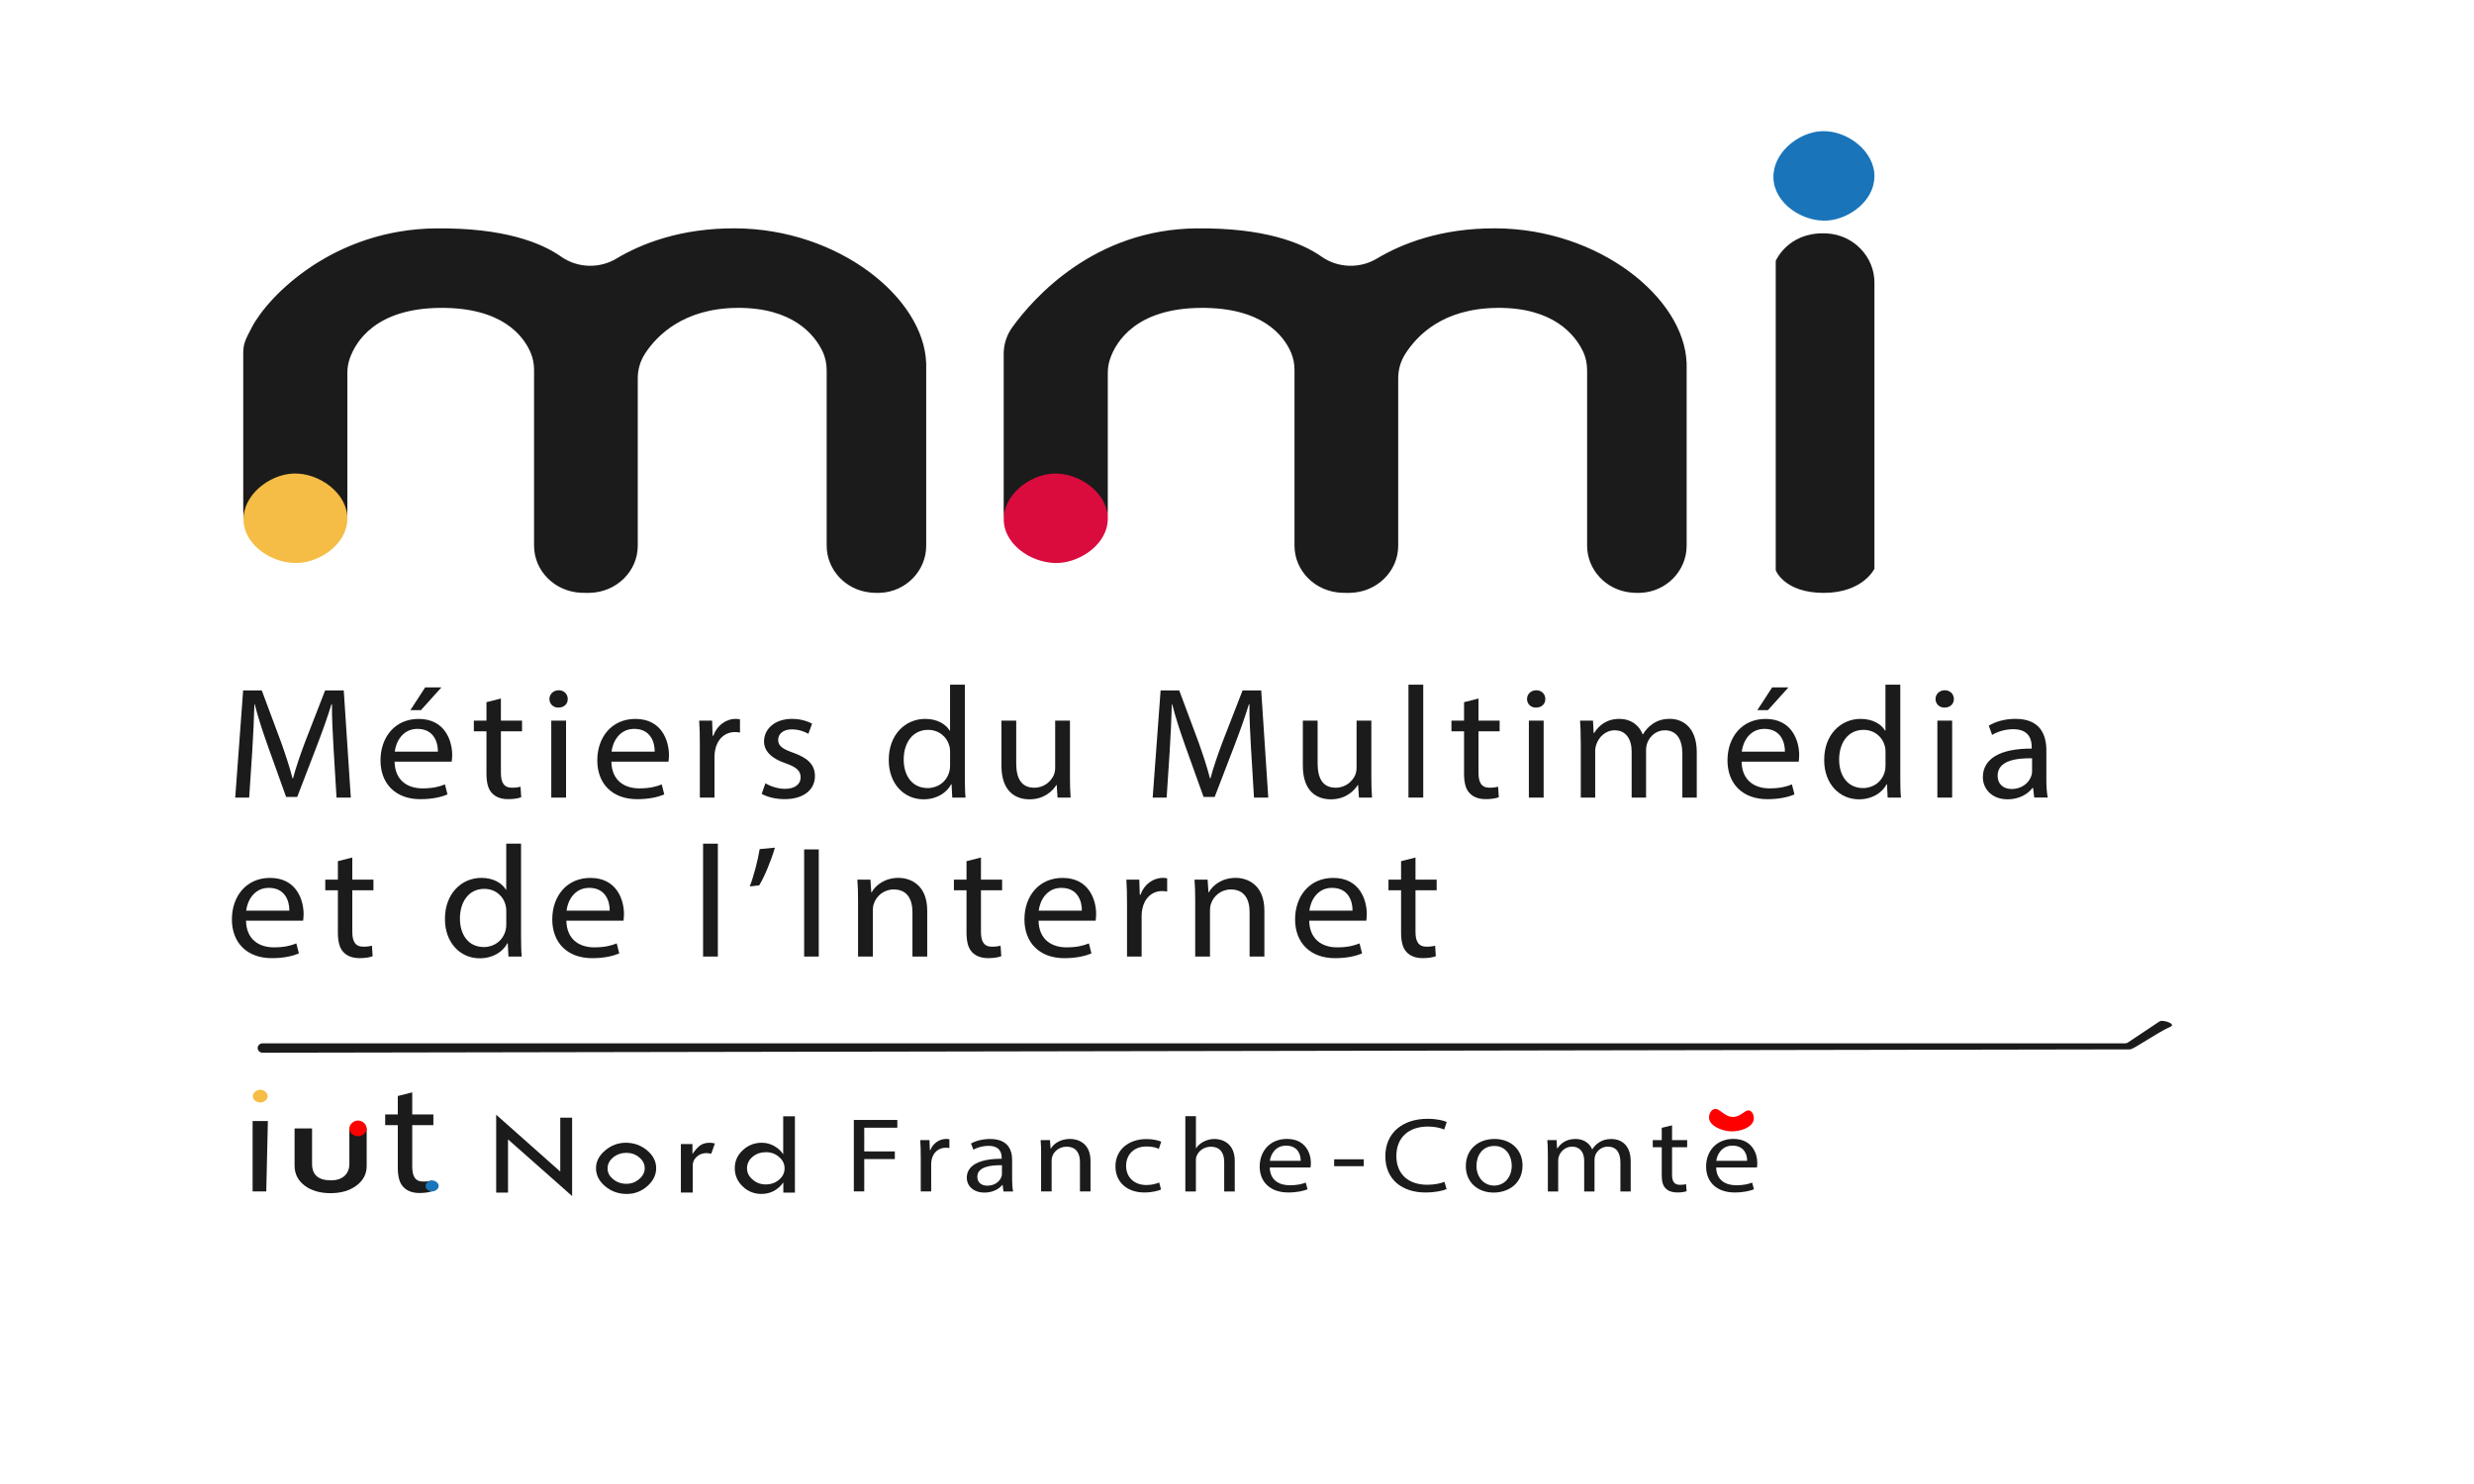 <svg width="75" height="45" viewBox="0 0 75 45" fill="none" xmlns="http://www.w3.org/2000/svg">
<path d="M25.884 33.961H27.203V34.196H26.2V34.915H27.127V35.147H26.2V36.127H25.884V33.961Z" fill="#1B1B1B"/>
<path d="M27.912 35.057C27.912 34.874 27.909 34.717 27.897 34.572H28.177L28.189 34.877H28.203C28.283 34.668 28.476 34.536 28.691 34.536C28.727 34.536 28.753 34.54 28.781 34.546V34.812C28.748 34.806 28.716 34.803 28.672 34.803C28.447 34.803 28.287 34.954 28.243 35.166C28.236 35.205 28.229 35.249 28.229 35.298V36.127H27.913V35.056L27.912 35.057Z" fill="#1B1B1B"/>
<path d="M30.42 36.128L30.395 35.932H30.384C30.285 36.054 30.096 36.163 29.846 36.163C29.49 36.163 29.308 35.942 29.308 35.717C29.308 35.34 29.686 35.135 30.366 35.138V35.106C30.366 34.978 30.326 34.746 29.966 34.746C29.803 34.746 29.632 34.791 29.509 34.862L29.436 34.676C29.581 34.592 29.792 34.538 30.014 34.538C30.551 34.538 30.683 34.862 30.683 35.174V35.756C30.683 35.891 30.69 36.022 30.712 36.129H30.421L30.42 36.128ZM30.373 35.334C30.024 35.327 29.628 35.382 29.628 35.684C29.628 35.867 29.766 35.954 29.93 35.954C30.159 35.954 30.304 35.825 30.355 35.693C30.367 35.665 30.374 35.633 30.374 35.604V35.334H30.373Z" fill="#1B1B1B"/>
<path d="M31.562 34.993C31.562 34.832 31.558 34.7 31.547 34.572H31.831L31.849 34.829H31.856C31.943 34.681 32.147 34.536 32.438 34.536C32.681 34.536 33.059 34.665 33.059 35.199V36.127H32.739V35.231C32.739 34.98 32.633 34.772 32.331 34.772C32.121 34.772 31.957 34.903 31.902 35.061C31.888 35.096 31.881 35.144 31.881 35.193V36.128H31.561V34.993H31.562Z" fill="#1B1B1B"/>
<path d="M35.197 36.07C35.113 36.109 34.928 36.16 34.691 36.16C34.16 36.16 33.815 35.842 33.815 35.366C33.815 34.89 34.185 34.54 34.76 34.54C34.949 34.54 35.116 34.581 35.203 34.62L35.13 34.838C35.054 34.8 34.934 34.765 34.76 34.765C34.356 34.765 34.138 35.029 34.138 35.353C34.138 35.713 34.4 35.934 34.749 35.934C34.931 35.934 35.051 35.893 35.142 35.858L35.197 36.07V36.07Z" fill="#1B1B1B"/>
<path d="M35.934 33.846H36.255V34.817H36.262C36.313 34.737 36.392 34.666 36.491 34.617C36.585 34.569 36.698 34.537 36.818 34.537C37.054 34.537 37.432 34.666 37.432 35.203V36.129H37.112V35.236C37.112 34.984 37.007 34.773 36.705 34.773C36.498 34.773 36.334 34.901 36.276 35.055C36.257 35.094 36.254 35.136 36.254 35.191V36.129H35.934V33.847L35.934 33.846Z" fill="#1B1B1B"/>
<path d="M38.493 35.401C38.5 35.784 38.777 35.941 39.096 35.941C39.325 35.941 39.464 35.906 39.584 35.861L39.639 36.063C39.526 36.108 39.333 36.16 39.053 36.16C38.511 36.16 38.188 35.844 38.188 35.375C38.188 34.907 38.5 34.536 39.013 34.536C39.587 34.536 39.74 34.983 39.74 35.269C39.74 35.327 39.733 35.372 39.728 35.401H38.492L38.493 35.401ZM39.431 35.199C39.435 35.019 39.348 34.74 38.987 34.74C38.664 34.74 38.522 35.004 38.497 35.199H39.431Z" fill="#1B1B1B"/>
<path d="M41.343 35.154V35.363H40.445V35.154H41.343Z" fill="#1B1B1B"/>
<path d="M43.855 36.057C43.739 36.109 43.506 36.16 43.208 36.16C42.517 36.16 41.997 35.774 41.997 35.064C41.997 34.354 42.517 33.926 43.277 33.926C43.582 33.926 43.774 33.984 43.858 34.023L43.782 34.251C43.661 34.2 43.491 34.161 43.287 34.161C42.713 34.161 42.331 34.486 42.331 35.055C42.331 35.586 42.676 35.926 43.272 35.926C43.465 35.926 43.661 35.891 43.788 35.837L43.854 36.058L43.855 36.057Z" fill="#1B1B1B"/>
<path d="M46.156 35.337C46.156 35.912 45.705 36.163 45.28 36.163C44.804 36.163 44.437 35.855 44.437 35.363C44.437 34.842 44.822 34.537 45.309 34.537C45.797 34.537 46.156 34.862 46.156 35.337ZM44.76 35.353C44.76 35.694 44.982 35.951 45.295 35.951C45.607 35.951 45.829 35.697 45.829 35.347C45.829 35.084 45.68 34.749 45.302 34.749C44.923 34.749 44.76 35.058 44.76 35.353Z" fill="#1B1B1B"/>
<path d="M46.923 34.993C46.923 34.832 46.919 34.7 46.908 34.572H47.188L47.203 34.823H47.214C47.313 34.675 47.476 34.537 47.767 34.537C48.007 34.537 48.189 34.666 48.265 34.849H48.272C48.327 34.762 48.395 34.695 48.468 34.647C48.574 34.576 48.69 34.538 48.858 34.538C49.09 34.538 49.435 34.673 49.435 35.213V36.129H49.123V35.248C49.123 34.95 48.999 34.77 48.741 34.77C48.559 34.77 48.417 34.889 48.363 35.027C48.348 35.065 48.338 35.116 48.338 35.168V36.129H48.025V35.197C48.025 34.949 47.902 34.77 47.658 34.77C47.458 34.77 47.313 34.911 47.262 35.052C47.244 35.093 47.237 35.142 47.237 35.19V36.129H46.924V34.994L46.923 34.993Z" fill="#1B1B1B"/>
<path d="M50.689 34.125V34.572H51.147V34.788H50.689V35.627C50.689 35.819 50.751 35.928 50.929 35.928C51.013 35.928 51.074 35.919 51.114 35.909L51.129 36.121C51.067 36.144 50.969 36.16 50.845 36.16C50.697 36.16 50.577 36.119 50.5 36.041C50.409 35.957 50.376 35.819 50.376 35.636V34.788H50.104V34.572H50.376V34.199L50.689 34.125Z" fill="#1B1B1B"/>
<path d="M52.026 35.401C52.033 35.784 52.31 35.941 52.63 35.941C52.859 35.941 52.997 35.906 53.117 35.861L53.172 36.063C53.059 36.108 52.866 36.16 52.586 36.16C52.045 36.16 51.721 35.844 51.721 35.375C51.721 34.907 52.033 34.536 52.546 34.536C53.12 34.536 53.273 34.983 53.273 35.269C53.273 35.327 53.266 35.372 53.262 35.401H52.026L52.026 35.401ZM52.965 35.199C52.968 35.019 52.881 34.74 52.521 34.74C52.197 34.74 52.055 35.004 52.03 35.199H52.965Z" fill="#1B1B1B"/>
<path d="M7.959 31.638H64.424C64.455 31.638 64.484 31.629 64.509 31.612L65.455 30.981C65.473 30.97 65.492 30.962 65.513 30.957C65.617 30.94 66.001 31.053 65.775 31.146C65.486 31.265 64.778 31.746 64.616 31.81C64.598 31.817 64.579 31.821 64.56 31.821L7.96 31.922C7.878 31.922 7.811 31.858 7.811 31.78C7.811 31.701 7.878 31.638 7.96 31.638H7.959Z" fill="#1B1B1B"/>
<path d="M10.115 22.759C10.09 22.305 10.059 21.76 10.064 21.356H10.048C9.931 21.737 9.788 22.142 9.616 22.59L9.01 24.167H8.674L8.119 22.619C7.956 22.161 7.819 21.741 7.723 21.356H7.712C7.702 21.761 7.676 22.306 7.646 22.793L7.554 24.186H7.131L7.371 20.936H7.936L8.522 22.508C8.664 22.908 8.781 23.265 8.868 23.602H8.883C8.97 23.274 9.092 22.918 9.245 22.508L9.856 20.936H10.421L10.635 24.186H10.202L10.116 22.759L10.115 22.759Z" fill="#1B1B1B"/>
<path d="M11.962 23.096C11.973 23.67 12.359 23.906 12.807 23.906C13.128 23.906 13.321 23.853 13.489 23.786L13.566 24.09C13.408 24.157 13.138 24.234 12.746 24.234C11.988 24.234 11.535 23.762 11.535 23.058C11.535 22.354 11.972 21.8 12.691 21.8C13.495 21.8 13.709 22.47 13.709 22.899C13.709 22.986 13.698 23.053 13.693 23.097H11.962V23.096ZM13.275 22.792C13.28 22.522 13.158 22.102 12.655 22.102C12.202 22.102 12.003 22.497 11.967 22.792H13.275ZM13.382 20.844L12.761 21.534H12.441L12.889 20.844H13.382Z" fill="#1B1B1B"/>
<path d="M15.185 21.182V21.852H15.826V22.175H15.185V23.433C15.185 23.722 15.271 23.886 15.521 23.886C15.638 23.886 15.724 23.871 15.78 23.857L15.801 24.175C15.714 24.209 15.577 24.233 15.404 24.233C15.195 24.233 15.027 24.17 14.92 24.055C14.793 23.93 14.747 23.722 14.747 23.448V22.175H14.365V21.852H14.747V21.293L15.185 21.182Z" fill="#1B1B1B"/>
<path d="M17.211 21.196C17.215 21.341 17.104 21.457 16.925 21.457C16.767 21.457 16.656 21.341 16.656 21.196C16.656 21.052 16.773 20.931 16.936 20.931C17.099 20.931 17.211 21.047 17.211 21.196ZM16.712 24.185V21.852H17.16V24.185H16.712Z" fill="#1B1B1B"/>
<path d="M18.534 23.096C18.545 23.67 18.931 23.906 19.379 23.906C19.7 23.906 19.893 23.853 20.061 23.786L20.137 24.09C19.979 24.157 19.71 24.234 19.318 24.234C18.559 24.234 18.107 23.762 18.107 23.058C18.107 22.354 18.544 21.8 19.262 21.8C20.066 21.8 20.28 22.47 20.28 22.899C20.28 22.986 20.27 23.053 20.265 23.097H18.534V23.096ZM19.847 22.792C19.852 22.522 19.73 22.102 19.227 22.102C18.774 22.102 18.575 22.497 18.539 22.792H19.847Z" fill="#1B1B1B"/>
<path d="M21.216 22.58C21.216 22.305 21.212 22.069 21.196 21.852H21.588L21.603 22.31H21.624C21.735 21.997 22.006 21.799 22.306 21.799C22.356 21.799 22.392 21.804 22.433 21.814V22.214C22.387 22.205 22.341 22.199 22.28 22.199C21.965 22.199 21.741 22.426 21.68 22.744C21.669 22.802 21.66 22.87 21.66 22.942V24.186H21.216V22.58V22.58Z" fill="#1B1B1B"/>
<path d="M23.202 23.752C23.334 23.833 23.569 23.92 23.793 23.92C24.119 23.92 24.271 23.766 24.271 23.573C24.271 23.371 24.144 23.26 23.813 23.144C23.37 22.995 23.162 22.763 23.162 22.484C23.162 22.108 23.483 21.799 24.012 21.799C24.261 21.799 24.48 21.867 24.618 21.944L24.506 22.252C24.409 22.195 24.231 22.117 24.002 22.117C23.737 22.117 23.59 22.262 23.59 22.435C23.59 22.628 23.737 22.715 24.058 22.83C24.486 22.984 24.705 23.187 24.705 23.534C24.705 23.944 24.369 24.233 23.784 24.233C23.514 24.233 23.265 24.17 23.091 24.073L23.204 23.751L23.202 23.752Z" fill="#1B1B1B"/>
<path d="M29.25 20.762V23.583C29.25 23.79 29.255 24.026 29.27 24.185H28.868L28.847 23.78H28.837C28.699 24.041 28.399 24.238 27.997 24.238C27.401 24.238 26.943 23.761 26.943 23.052C26.938 22.276 27.447 21.799 28.047 21.799C28.424 21.799 28.679 21.968 28.79 22.156H28.801V20.762H29.249H29.25ZM28.802 22.802C28.802 22.749 28.797 22.677 28.781 22.624C28.715 22.354 28.471 22.132 28.134 22.132C27.671 22.132 27.396 22.518 27.396 23.034C27.396 23.506 27.641 23.897 28.125 23.897C28.425 23.897 28.7 23.709 28.781 23.391C28.797 23.333 28.802 23.275 28.802 23.207V22.802Z" fill="#1B1B1B"/>
<path d="M32.436 23.549C32.436 23.79 32.441 24.003 32.456 24.185H32.06L32.034 23.804H32.024C31.907 23.992 31.648 24.238 31.209 24.238C30.823 24.238 30.359 24.036 30.359 23.216V21.851H30.807V23.143C30.807 23.587 30.95 23.886 31.357 23.886C31.657 23.886 31.866 23.689 31.947 23.5C31.973 23.437 31.988 23.36 31.988 23.283V21.851H32.436V23.549V23.549Z" fill="#1B1B1B"/>
<path d="M37.928 22.759C37.903 22.305 37.872 21.76 37.877 21.356H37.861C37.744 21.737 37.601 22.142 37.429 22.59L36.823 24.167H36.487L35.932 22.619C35.769 22.161 35.632 21.741 35.536 21.356H35.525C35.514 21.761 35.489 22.306 35.459 22.793L35.367 24.186H34.944L35.184 20.936H35.749L36.335 22.508C36.477 22.908 36.594 23.265 36.681 23.602H36.696C36.783 23.274 36.905 22.918 37.058 22.508L37.669 20.936H38.234L38.448 24.186H38.015L37.929 22.759L37.928 22.759Z" fill="#1B1B1B"/>
<path d="M41.573 23.549C41.573 23.79 41.578 24.003 41.593 24.185H41.197L41.171 23.804H41.161C41.044 23.992 40.785 24.238 40.346 24.238C39.959 24.238 39.496 24.036 39.496 23.216V21.851H39.944V23.143C39.944 23.587 40.087 23.886 40.494 23.886C40.794 23.886 41.003 23.689 41.084 23.5C41.11 23.437 41.125 23.36 41.125 23.283V21.851H41.573V23.549V23.549Z" fill="#1B1B1B"/>
<path d="M42.698 20.762H43.146V24.185H42.698V20.762Z" fill="#1B1B1B"/>
<path d="M44.821 21.182V21.852H45.462V22.175H44.821V23.433C44.821 23.722 44.907 23.886 45.156 23.886C45.274 23.886 45.36 23.871 45.416 23.857L45.437 24.175C45.35 24.209 45.212 24.233 45.04 24.233C44.831 24.233 44.663 24.17 44.556 24.055C44.429 23.93 44.383 23.722 44.383 23.448V22.175H44.001V21.852H44.383V21.293L44.82 21.182H44.821Z" fill="#1B1B1B"/>
<path d="M46.846 21.196C46.851 21.341 46.74 21.457 46.561 21.457C46.403 21.457 46.292 21.341 46.292 21.196C46.292 21.052 46.409 20.931 46.572 20.931C46.735 20.931 46.847 21.047 46.847 21.196H46.846ZM46.348 24.185V21.852H46.796V24.185H46.348Z" fill="#1B1B1B"/>
<path d="M47.92 22.483C47.92 22.242 47.915 22.045 47.9 21.852H48.292L48.312 22.228H48.327C48.465 22.006 48.694 21.799 49.101 21.799C49.438 21.799 49.692 21.992 49.798 22.266H49.808C49.885 22.136 49.981 22.035 50.084 21.962C50.231 21.857 50.394 21.798 50.629 21.798C50.954 21.798 51.438 22 51.438 22.811V24.185H51.001V22.864C51.001 22.415 50.828 22.145 50.466 22.145C50.212 22.145 50.013 22.323 49.937 22.531C49.916 22.588 49.901 22.666 49.901 22.743V24.185H49.464V22.787C49.464 22.416 49.291 22.145 48.95 22.145C48.669 22.145 48.466 22.357 48.395 22.57C48.37 22.633 48.359 22.705 48.359 22.777V24.185H47.922V22.483H47.92Z" fill="#1B1B1B"/>
<path d="M52.797 23.096C52.807 23.67 53.194 23.906 53.642 23.906C53.962 23.906 54.156 23.853 54.323 23.786L54.4 24.09C54.242 24.157 53.972 24.234 53.58 24.234C52.822 24.234 52.369 23.762 52.369 23.058C52.369 22.354 52.807 21.8 53.525 21.8C54.329 21.8 54.543 22.47 54.543 22.899C54.543 22.986 54.533 23.053 54.528 23.097H52.797V23.096ZM54.11 22.792C54.115 22.522 53.993 22.102 53.489 22.102C53.036 22.102 52.837 22.497 52.802 22.792H54.11ZM54.217 20.844L53.596 21.534H53.275L53.723 20.844H54.217Z" fill="#1B1B1B"/>
<path d="M57.608 20.762V23.583C57.608 23.79 57.612 24.026 57.628 24.185H57.225L57.205 23.78H57.195C57.057 24.041 56.757 24.238 56.355 24.238C55.759 24.238 55.301 23.761 55.301 23.052C55.296 22.276 55.805 21.799 56.405 21.799C56.782 21.799 57.037 21.968 57.148 22.156H57.158V20.762H57.606H57.608ZM57.16 22.802C57.16 22.749 57.155 22.677 57.139 22.624C57.073 22.354 56.829 22.132 56.492 22.132C56.029 22.132 55.754 22.518 55.754 23.034C55.754 23.506 55.999 23.897 56.483 23.897C56.783 23.897 57.058 23.709 57.139 23.391C57.155 23.333 57.16 23.275 57.16 23.207V22.802Z" fill="#1B1B1B"/>
<path d="M59.231 21.196C59.236 21.341 59.124 21.457 58.946 21.457C58.788 21.457 58.676 21.341 58.676 21.196C58.676 21.052 58.793 20.931 58.956 20.931C59.119 20.931 59.232 21.047 59.232 21.196H59.231ZM58.732 24.185V21.852H59.18V24.185H58.732Z" fill="#1B1B1B"/>
<path d="M61.669 24.185L61.633 23.891H61.618C61.48 24.075 61.215 24.238 60.864 24.238C60.366 24.238 60.111 23.905 60.111 23.568C60.111 23.004 60.64 22.695 61.592 22.7V22.652C61.592 22.459 61.536 22.112 61.033 22.112C60.804 22.112 60.564 22.179 60.392 22.285L60.29 22.005C60.493 21.88 60.788 21.798 61.099 21.798C61.853 21.798 62.036 22.284 62.036 22.752V23.625C62.036 23.827 62.046 24.025 62.077 24.184H61.67L61.669 24.185ZM61.603 22.994C61.114 22.985 60.559 23.067 60.559 23.52C60.559 23.794 60.752 23.925 60.982 23.925C61.303 23.925 61.507 23.732 61.578 23.535C61.593 23.491 61.603 23.443 61.603 23.399V22.994Z" fill="#1B1B1B"/>
<path d="M7.458 27.917C7.468 28.491 7.855 28.727 8.303 28.727C8.624 28.727 8.817 28.674 8.984 28.607L9.061 28.911C8.903 28.978 8.633 29.055 8.242 29.055C7.483 29.055 7.03 28.582 7.03 27.879C7.03 27.175 7.468 26.621 8.186 26.621C8.99 26.621 9.204 27.291 9.204 27.72C9.204 27.807 9.194 27.874 9.189 27.918H7.458V27.917ZM8.771 27.613C8.776 27.343 8.654 26.923 8.15 26.923C7.697 26.923 7.499 27.318 7.463 27.613H8.771Z" fill="#1B1B1B"/>
<path d="M10.68 26.003V26.673H11.321V26.996H10.68V28.254C10.68 28.543 10.767 28.707 11.016 28.707C11.133 28.707 11.22 28.692 11.276 28.678L11.296 28.996C11.21 29.03 11.072 29.054 10.899 29.054C10.691 29.054 10.523 28.991 10.416 28.876C10.289 28.751 10.243 28.543 10.243 28.268V26.996H9.861V26.673H10.243V26.114L10.68 26.003Z" fill="#1B1B1B"/>
<path d="M15.796 25.583V28.404C15.796 28.611 15.801 28.847 15.816 29.006H15.414L15.393 28.601H15.383C15.245 28.862 14.945 29.059 14.543 29.059C13.948 29.059 13.489 28.582 13.489 27.873C13.484 27.097 13.993 26.62 14.594 26.62C14.97 26.62 15.225 26.789 15.336 26.977H15.347V25.583H15.795H15.796ZM15.348 27.623C15.348 27.57 15.343 27.498 15.327 27.445C15.261 27.175 15.017 26.953 14.681 26.953C14.217 26.953 13.943 27.339 13.943 27.855C13.943 28.327 14.187 28.718 14.671 28.718C14.971 28.718 15.246 28.53 15.327 28.212C15.343 28.154 15.348 28.096 15.348 28.028V27.623Z" fill="#1B1B1B"/>
<path d="M17.17 27.917C17.18 28.491 17.567 28.727 18.015 28.727C18.335 28.727 18.529 28.674 18.696 28.607L18.773 28.911C18.615 28.978 18.345 29.055 17.953 29.055C17.195 29.055 16.742 28.582 16.742 27.879C16.742 27.175 17.18 26.621 17.898 26.621C18.702 26.621 18.916 27.291 18.916 27.72C18.916 27.807 18.906 27.874 18.901 27.918H17.17V27.917ZM18.483 27.613C18.488 27.343 18.366 26.923 17.862 26.923C17.409 26.923 17.21 27.318 17.175 27.613H18.483Z" fill="#1B1B1B"/>
<path d="M21.314 25.583H21.762V29.006H21.314V25.583Z" fill="#1B1B1B"/>
<path d="M23.492 25.704C23.375 26.109 23.157 26.625 23.014 26.847L22.729 26.88C22.841 26.596 22.974 26.094 23.03 25.747L23.493 25.704H23.492Z" fill="#1B1B1B"/>
<path d="M24.821 25.757V29.006H24.378V25.757H24.821Z" fill="#1B1B1B"/>
<path d="M26.012 27.304C26.012 27.063 26.007 26.866 25.991 26.673H26.388L26.413 27.059H26.424C26.546 26.837 26.831 26.62 27.238 26.62C27.58 26.62 28.109 26.813 28.109 27.613V29.006H27.661V27.661C27.661 27.285 27.514 26.971 27.091 26.971C26.796 26.971 26.567 27.169 26.491 27.405C26.47 27.458 26.46 27.531 26.46 27.603V29.006H26.012V27.304V27.304Z" fill="#1B1B1B"/>
<path d="M29.738 26.003V26.673H30.379V26.996H29.738V28.254C29.738 28.543 29.824 28.707 30.073 28.707C30.191 28.707 30.277 28.692 30.333 28.678L30.354 28.996C30.267 29.03 30.13 29.054 29.957 29.054C29.748 29.054 29.58 28.991 29.473 28.876C29.346 28.751 29.3 28.543 29.3 28.268V26.996H28.918V26.673H29.3V26.114L29.738 26.003Z" fill="#1B1B1B"/>
<path d="M31.484 27.917C31.495 28.491 31.881 28.727 32.329 28.727C32.65 28.727 32.843 28.674 33.011 28.607L33.087 28.911C32.929 28.978 32.66 29.055 32.268 29.055C31.509 29.055 31.056 28.582 31.056 27.879C31.056 27.175 31.494 26.621 32.212 26.621C33.016 26.621 33.23 27.291 33.23 27.72C33.23 27.807 33.22 27.874 33.215 27.918H31.484V27.917ZM32.797 27.613C32.802 27.343 32.68 26.923 32.176 26.923C31.724 26.923 31.525 27.318 31.489 27.613H32.797Z" fill="#1B1B1B"/>
<path d="M34.166 27.401C34.166 27.126 34.161 26.89 34.146 26.673H34.538L34.553 27.131H34.574C34.685 26.817 34.956 26.62 35.255 26.62C35.306 26.62 35.342 26.625 35.383 26.635V27.035C35.337 27.026 35.291 27.02 35.23 27.02C34.915 27.02 34.691 27.247 34.63 27.565C34.619 27.623 34.609 27.691 34.609 27.763V29.007H34.166V27.401V27.401Z" fill="#1B1B1B"/>
<path d="M36.233 27.304C36.233 27.063 36.228 26.866 36.212 26.673H36.609L36.635 27.059H36.645C36.767 26.837 37.052 26.62 37.46 26.62C37.801 26.62 38.33 26.813 38.33 27.613V29.006H37.882V27.661C37.882 27.285 37.735 26.971 37.312 26.971C37.017 26.971 36.788 27.169 36.712 27.405C36.691 27.458 36.681 27.531 36.681 27.603V29.006H36.233V27.304V27.304Z" fill="#1B1B1B"/>
<path d="M39.689 27.917C39.7 28.491 40.086 28.727 40.534 28.727C40.855 28.727 41.048 28.674 41.215 28.607L41.292 28.911C41.134 28.978 40.864 29.055 40.473 29.055C39.714 29.055 39.261 28.582 39.261 27.879C39.261 27.175 39.699 26.621 40.417 26.621C41.221 26.621 41.435 27.291 41.435 27.72C41.435 27.807 41.425 27.874 41.42 27.918H39.689V27.917ZM41.002 27.613C41.007 27.343 40.885 26.923 40.381 26.923C39.928 26.923 39.73 27.318 39.694 27.613H41.002Z" fill="#1B1B1B"/>
<path d="M42.911 26.003V26.673H43.553V26.996H42.911V28.254C42.911 28.543 42.998 28.707 43.247 28.707C43.364 28.707 43.451 28.692 43.507 28.678L43.527 28.996C43.441 29.03 43.303 29.054 43.13 29.054C42.922 29.054 42.754 28.991 42.647 28.876C42.52 28.751 42.474 28.543 42.474 28.268V26.996H42.092V26.673H42.474V26.114L42.911 26.003Z" fill="#1B1B1B"/>
<path d="M55.231 3.978C55.992 3.946 56.839 4.579 56.824 5.366C56.809 6.09 56.071 6.634 55.418 6.686C54.674 6.747 53.791 6.19 53.762 5.399C53.735 4.64 54.51 4.008 55.231 3.977V3.978Z" fill="#1974BA"/>
<path d="M56.824 8.567V17.245C56.824 17.245 56.481 17.978 55.285 17.978C54.088 17.978 53.832 17.294 53.832 17.294V7.911C53.832 7.911 54.19 7.059 55.292 7.075C55.323 7.075 55.353 7.076 55.383 7.078C56.198 7.124 56.824 7.789 56.824 8.567V8.567Z" fill="#1B1B1B"/>
<path d="M51.131 11.007V16.551C51.131 17.306 50.515 17.95 49.723 17.977C49.693 17.978 49.663 17.978 49.631 17.978C49.562 17.978 49.496 17.974 49.432 17.967C48.678 17.889 48.114 17.27 48.114 16.548V11.228C48.114 11.026 48.072 10.826 47.983 10.643C47.741 10.148 47.086 9.324 45.404 9.336C43.722 9.348 42.956 10.188 42.609 10.719C42.463 10.944 42.387 11.204 42.387 11.468V16.549C42.387 17.322 41.742 17.959 40.931 17.977C40.893 17.978 40.855 17.978 40.815 17.978C40.77 17.978 40.725 17.976 40.682 17.975C39.878 17.949 39.243 17.314 39.243 16.547V11.217C39.243 11.033 39.208 10.85 39.134 10.68C38.913 10.176 38.266 9.323 36.407 9.336C34.428 9.349 33.829 10.371 33.653 10.88C33.605 11.019 33.583 11.165 33.583 11.311V15.479C33.583 16.273 32.902 16.916 32.068 16.908L31.909 16.906C31.088 16.898 30.427 16.261 30.427 15.477V10.73C30.427 10.441 30.518 10.159 30.69 9.921C31.335 9.03 33.172 6.952 36.28 6.925C38.318 6.907 39.45 7.351 40.068 7.785C40.56 8.13 41.224 8.151 41.74 7.841C42.487 7.394 43.678 6.915 45.349 6.924C48.474 6.942 51.057 9.027 51.13 11.007H51.131Z" fill="#1B1B1B"/>
<path d="M28.078 11.007V16.551C28.078 17.306 27.463 17.95 26.671 17.977C26.64 17.978 26.61 17.978 26.578 17.978C26.51 17.978 26.443 17.974 26.379 17.967C25.626 17.889 25.061 17.27 25.061 16.548V11.228C25.061 11.026 25.019 10.826 24.93 10.643C24.688 10.148 24.033 9.324 22.351 9.336C20.71 9.348 19.904 10.188 19.557 10.719C19.41 10.944 19.334 11.204 19.334 11.468V16.549C19.334 17.322 18.689 17.959 17.878 17.977C17.84 17.978 17.802 17.978 17.762 17.978C17.717 17.978 17.673 17.976 17.629 17.975C16.825 17.949 16.19 17.314 16.19 16.547V11.217C16.19 11.033 16.155 10.85 16.081 10.68C15.86 10.176 15.213 9.323 13.354 9.336C11.375 9.349 10.776 10.371 10.6 10.88C10.553 11.019 10.53 11.165 10.53 11.311V15.479C10.53 16.273 9.849 16.916 9.015 16.908L8.856 16.906C8.035 16.898 7.374 16.261 7.374 15.477V10.73C7.374 10.441 7.414 10.344 7.637 9.921C8.147 8.954 10.119 6.952 13.227 6.925C15.265 6.907 16.397 7.351 17.015 7.785C17.507 8.13 18.171 8.151 18.687 7.841C19.434 7.394 20.625 6.915 22.296 6.924C25.421 6.942 28.005 9.027 28.077 11.007H28.078Z" fill="#1B1B1B"/>
<path d="M31.942 14.361C32.727 14.328 33.6 14.961 33.584 15.748C33.569 16.472 32.808 17.015 32.135 17.068C31.368 17.128 30.458 16.572 30.429 15.781C30.401 15.022 31.2 14.391 31.942 14.36V14.361Z" fill="#DA0B3D"/>
<path d="M8.892 14.36C9.675 14.328 10.547 14.961 10.531 15.748C10.516 16.472 9.756 17.015 9.085 17.068C8.319 17.129 7.411 16.572 7.382 15.781C7.354 15.022 8.152 14.39 8.892 14.359L8.892 14.36Z" fill="#F5BD45"/>
<path d="M7.88 33.045C7.992 33.04 8.116 33.13 8.114 33.243C8.112 33.346 8.004 33.424 7.907 33.431C7.798 33.44 7.669 33.36 7.664 33.248C7.66 33.139 7.774 33.049 7.88 33.045Z" fill="#F5BD45"/>
<path d="M51.955 33.636C52.128 33.574 52.262 33.875 52.544 33.869C52.795 33.864 52.908 33.621 53.05 33.68C53.142 33.719 53.184 33.86 53.162 33.965C53.115 34.19 52.758 34.313 52.486 34.307C52.199 34.301 51.834 34.143 51.811 33.91C51.8 33.807 51.855 33.671 51.955 33.636Z" fill="#FF0000"/>
<path d="M7.658 33.993H8.121L8.072 36.128H7.658V33.993Z" fill="#1B1B1B"/>
<path d="M8.93 34.218H9.46V35.294C9.46 35.627 9.652 35.792 10.036 35.792C10.207 35.792 10.342 35.748 10.441 35.659C10.541 35.57 10.591 35.448 10.591 35.294V34.217H11.116V35.359C11.116 35.598 11.013 35.795 10.808 35.949C10.603 36.103 10.34 36.181 10.022 36.181C9.703 36.181 9.433 36.104 9.232 35.949C9.031 35.795 8.93 35.594 8.93 35.345V34.217L8.93 34.218Z" fill="#1B1B1B"/>
<path d="M15.042 33.802L16.985 35.527V33.893H17.344V36.269L15.401 34.55V36.163H15.042V33.802Z" fill="#1B1B1B"/>
<path d="M18.068 35.422C18.068 35.221 18.16 35.043 18.343 34.887C18.526 34.731 18.738 34.652 18.975 34.652C19.213 34.652 19.434 34.729 19.617 34.883C19.8 35.037 19.892 35.217 19.892 35.422C19.892 35.628 19.802 35.811 19.623 35.969C19.444 36.126 19.236 36.205 19 36.205C18.749 36.205 18.531 36.127 18.345 35.971C18.161 35.816 18.068 35.633 18.068 35.422ZM19.545 35.423C19.545 35.298 19.49 35.189 19.38 35.097C19.269 35.004 19.139 34.958 18.988 34.958C18.837 34.958 18.699 35.005 18.587 35.098C18.475 35.191 18.419 35.303 18.419 35.433C18.419 35.563 18.476 35.665 18.589 35.758C18.702 35.85 18.835 35.897 18.988 35.897C19.14 35.897 19.267 35.849 19.378 35.754C19.489 35.659 19.545 35.549 19.545 35.422V35.423Z" fill="#1B1B1B"/>
<path d="M20.992 34.693V34.996C21.072 34.874 21.15 34.787 21.226 34.733C21.302 34.678 21.401 34.652 21.524 34.652C21.558 34.652 21.608 34.659 21.672 34.673L21.563 34.983C21.494 34.971 21.448 34.965 21.427 34.965C21.306 34.965 21.204 35.001 21.122 35.075C21.04 35.148 21 35.239 21 35.348V36.162H20.641V34.692H20.991L20.992 34.693Z" fill="#1B1B1B"/>
<path d="M23.743 33.85H24.098V36.163H23.747V35.856C23.578 36.088 23.356 36.204 23.082 36.204C22.86 36.204 22.671 36.127 22.512 35.974C22.353 35.821 22.275 35.636 22.275 35.422C22.275 35.207 22.355 35.031 22.516 34.879C22.677 34.728 22.869 34.652 23.093 34.652C23.226 34.652 23.351 34.684 23.466 34.749C23.582 34.813 23.674 34.897 23.743 35V33.85ZM23.785 35.426C23.785 35.294 23.729 35.179 23.617 35.083C23.506 34.986 23.373 34.938 23.218 34.938C23.064 34.938 22.924 34.985 22.813 35.08C22.702 35.174 22.646 35.29 22.646 35.426C22.646 35.563 22.702 35.671 22.816 35.769C22.928 35.867 23.06 35.916 23.21 35.916C23.37 35.916 23.506 35.869 23.617 35.774C23.729 35.679 23.785 35.563 23.785 35.426V35.426Z" fill="#1B1B1B"/>
<path d="M12.497 33.124V33.794H13.138V34.117H12.497V35.375C12.497 35.665 12.583 35.829 12.832 35.829C12.95 35.829 13.036 35.814 13.092 35.8L13.113 36.118C13.026 36.151 12.889 36.176 12.716 36.176C12.507 36.176 12.339 36.113 12.232 35.997C12.105 35.872 12.059 35.665 12.059 35.39V34.117H11.677V33.794H12.059V33.235L12.497 33.124Z" fill="#1B1B1B"/>
<path d="M13.092 35.795C13.191 35.791 13.301 35.869 13.299 35.965C13.297 36.054 13.2 36.121 13.115 36.127C13.018 36.135 12.903 36.066 12.9 35.969C12.896 35.876 12.998 35.799 13.091 35.795H13.092Z" fill="#1974BA"/>
<path d="M10.842 33.978C10.972 33.972 11.118 34.084 11.115 34.222C11.112 34.35 10.986 34.445 10.874 34.455C10.746 34.465 10.595 34.367 10.59 34.228C10.585 34.094 10.719 33.983 10.842 33.978H10.842Z" fill="#FF0000"/>
</svg>
